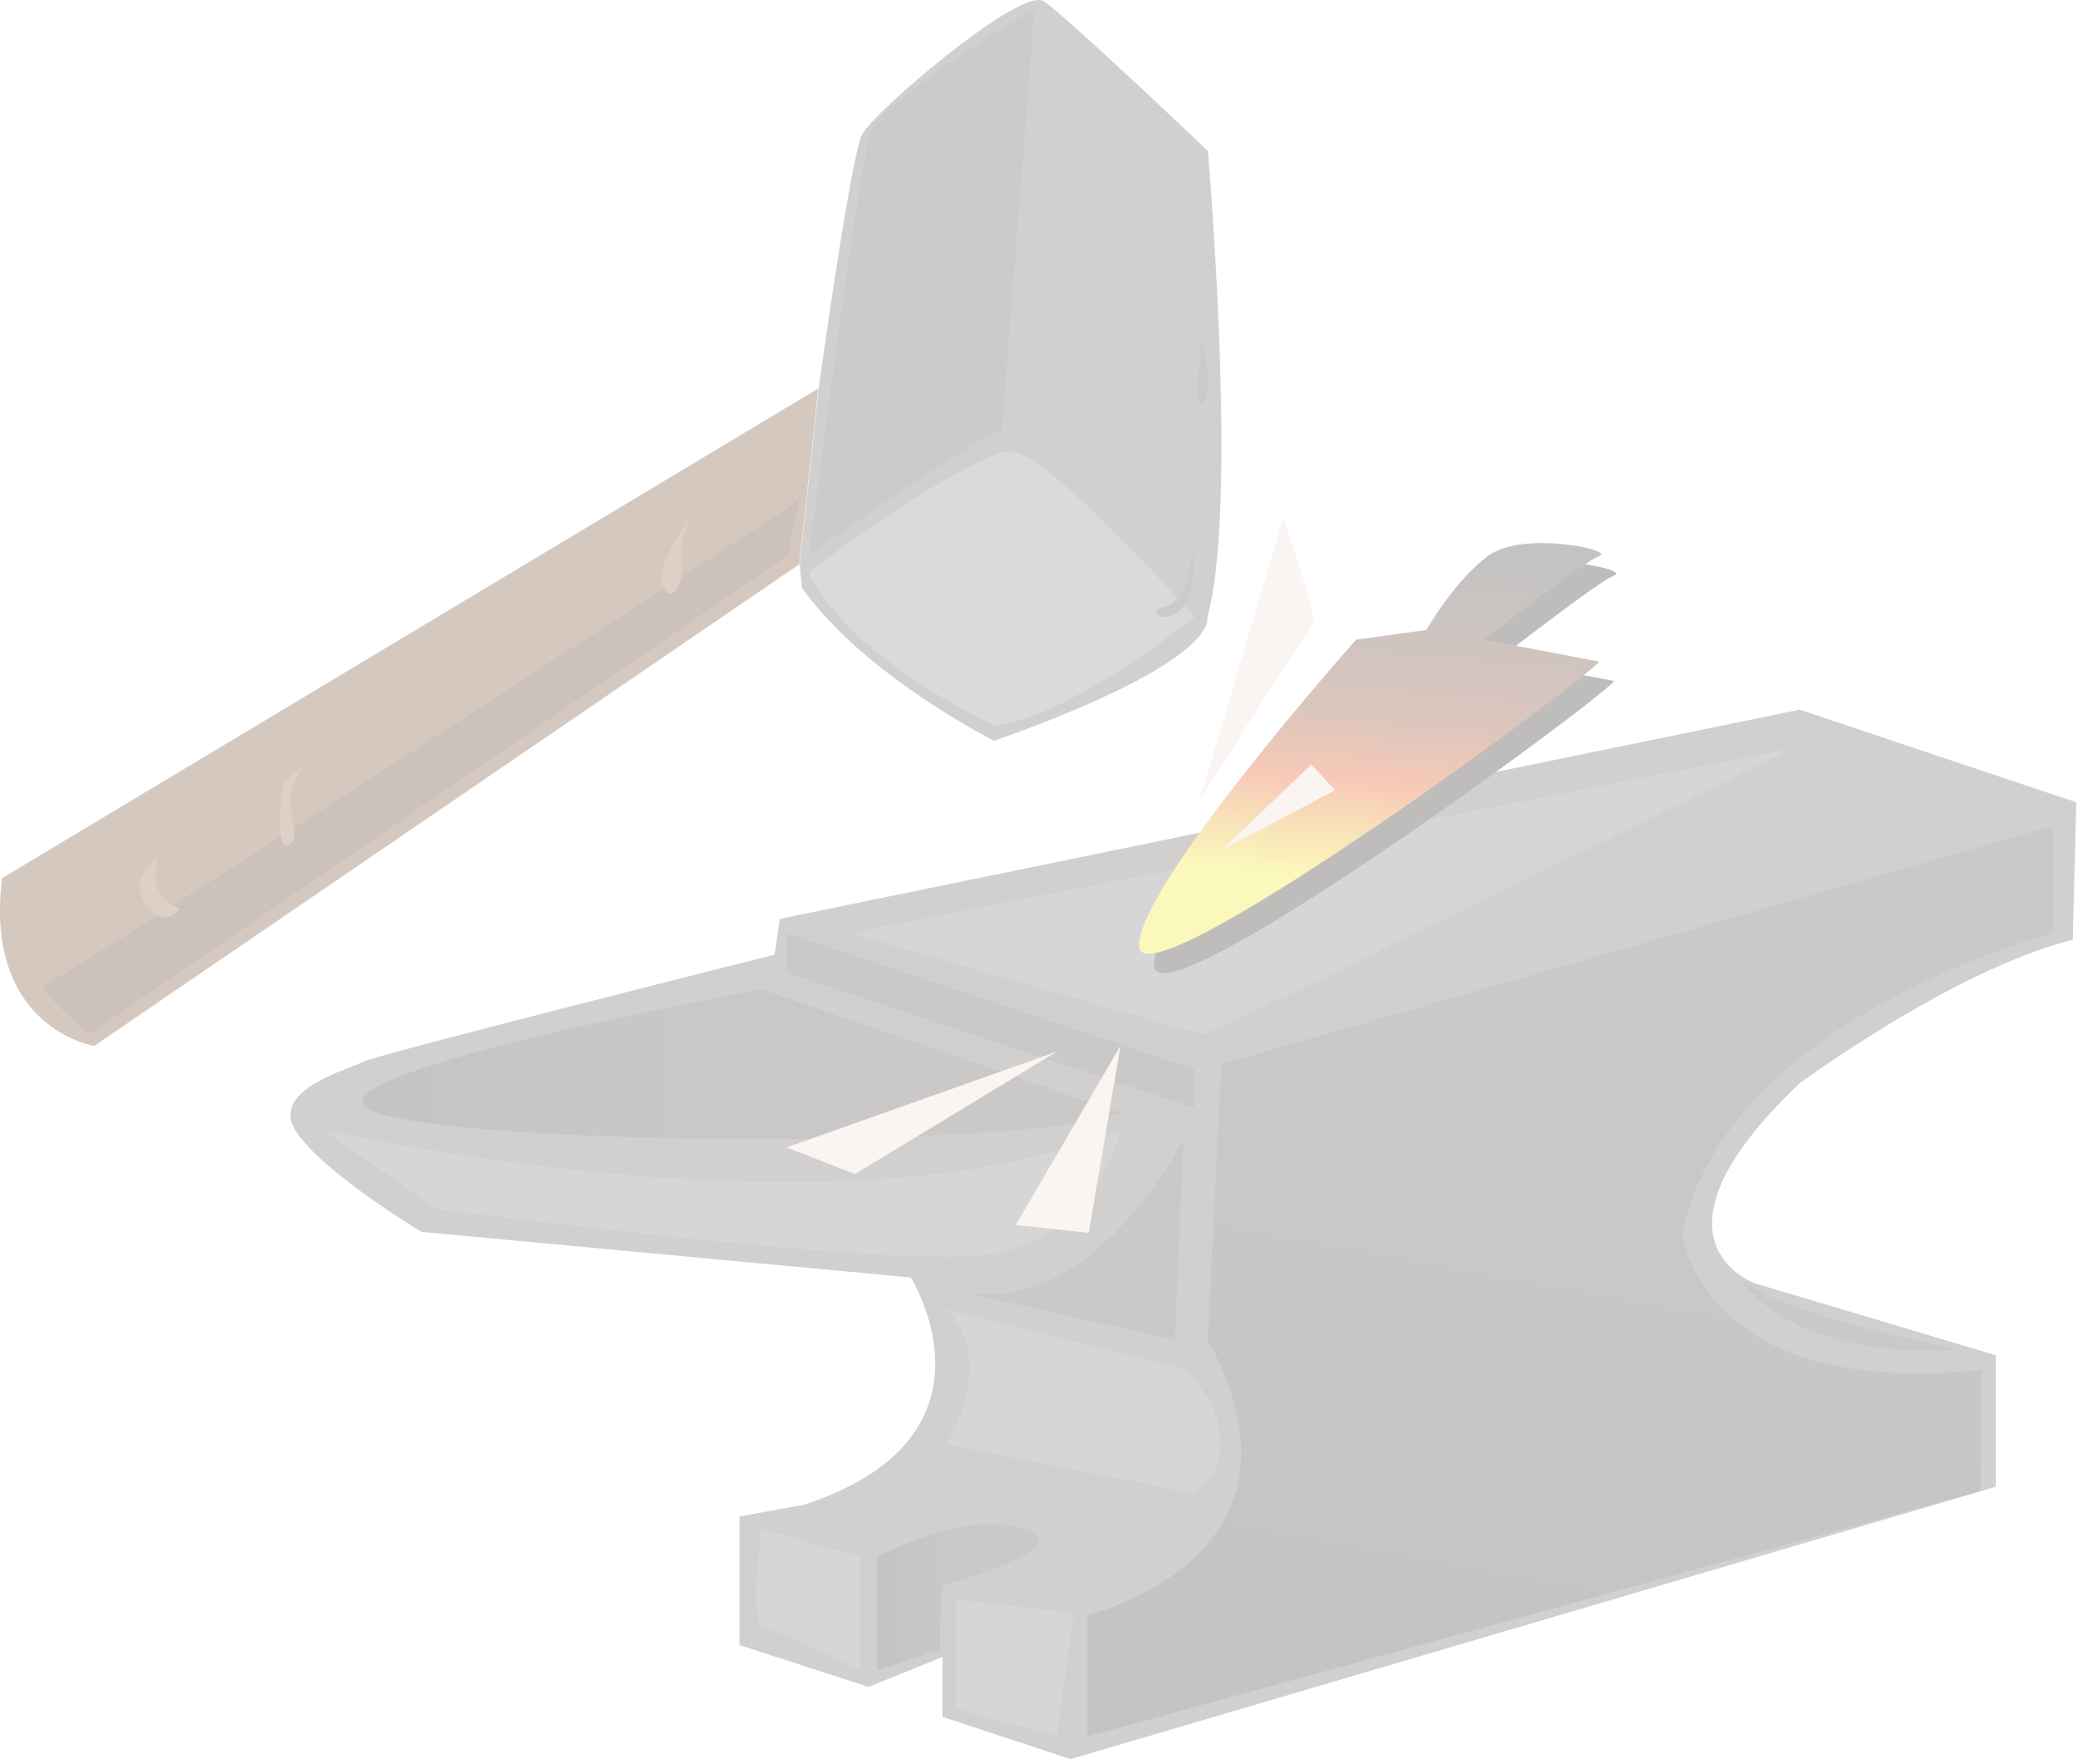 <svg width="357" height="303" viewBox="0 0 357 303" fill="none" xmlns="http://www.w3.org/2000/svg">
<g opacity="0.63">
<g opacity="0.51">
<path d="M309.209 121.9L133.979 157.84L133.059 164C133.059 164 63.649 181.42 62.139 182.48C60.629 183.54 46.139 187.08 50.819 194.29C55.499 201.5 72.399 211.61 72.399 211.61L156.459 219.44C156.459 219.44 173.749 246.75 138.239 258.46L127.049 260.51V282.59L149.209 289.78L161.909 284.65V294.92L183.929 302.18L342.879 255.39V232.8L301.589 220.48C301.589 220.48 280.539 213.22 309.199 186.08C309.199 186.08 335.689 166.5 356.099 161.44L356.709 137.82L309.199 121.91L309.209 121.9Z" fill="#706C69"/>
<path d="M205.209 190.33L135.179 167.08V160.29L205.209 183.69V190.33Z" fill="#5B5754"/>
<path d="M130.809 169.95C130.809 169.95 53.999 183.99 62.969 190.32C71.949 196.66 174.239 197.89 192.519 191.16L130.809 169.95Z" fill="url(#paint0_linear_196_1784)"/>
<path d="M165.669 222.021L201.859 230.181L203.299 195.681C203.299 195.681 188.449 225.801 165.669 222.021Z" fill="#5B5754"/>
<path d="M130.809 262.62C130.809 262.62 128.849 278.41 130.809 279.12C132.769 279.83 147.859 286.92 147.859 286.92V267.48L130.809 262.62Z" fill="#7F7F7F"/>
<path d="M164.279 274.771V293.491L181.559 298.281L184.489 277.061L164.279 274.771Z" fill="#7F7F7F"/>
<path d="M352.659 141.881V160.291C352.659 160.291 296.319 174.871 289.019 212.031C289.019 212.031 292.289 240.431 340.429 235.301L340.229 256.151L186.849 298.281V277.401C186.849 277.401 228.049 267.761 207.489 230.171L209.829 182.811L352.649 141.881H352.659Z" fill="url(#paint1_linear_196_1784)"/>
<path d="M150.729 267.3C151.639 267.3 165.049 259.45 175.699 262.62C186.349 265.79 162.199 272.13 161.899 272.43C161.599 272.73 161.449 283.45 161.449 283.45L150.729 286.92V267.3Z" fill="url(#paint2_linear_196_1784)"/>
<path d="M192.519 193.98C192.519 193.98 188.159 215.18 165.669 215.88C143.179 216.58 75.118 207.68 75.118 207.68L55.228 193.98C55.228 193.98 143.149 214.39 192.519 193.98Z" fill="#7F7F7F"/>
<path d="M145.919 160.29C145.919 160.29 205.209 177.34 206.569 177.65C207.929 177.96 307.809 128.57 307.809 128.57L145.929 160.3L145.919 160.29Z" fill="#7F7F7F"/>
<path d="M162.649 224.891C162.649 224.891 202.449 234.941 203.299 234.971C204.149 235.001 216.099 248.331 205.149 256.531L162.649 248.061C162.649 248.061 171.399 234.101 162.649 224.891Z" fill="#7F7F7F"/>
<path d="M299.459 220.081C298.909 219.681 306.929 233.641 336.659 231.831C336.659 231.831 308.439 226.601 299.459 220.081Z" fill="#5B5754"/>
<path d="M235.549 113.211C235.549 113.211 197.819 155.621 198.269 165.881C198.719 176.141 273.279 121.511 277.349 116.981L257.519 113.211C257.519 113.211 274.629 99.841 277.349 98.831C280.069 97.821 264.109 94.411 258.209 98.831C252.309 103.251 247.619 111.551 247.619 111.551L235.549 113.211Z" fill="#38302D"/>
<path d="M232.979 109.881C232.979 109.881 195.249 152.291 195.699 162.551C196.149 172.811 270.709 118.181 274.779 113.651L254.949 109.881C254.949 109.881 272.059 96.511 274.779 95.501C277.499 94.491 261.539 91.081 255.639 95.501C249.729 99.921 245.049 108.221 245.049 108.221L232.979 109.881Z" fill="url(#paint3_linear_196_1784)"/>
<path d="M207.509 25.92C207.509 25.92 183.199 2.77 179.299 0.21C175.399 -2.35 150.039 19.22 148.079 23.16C146.119 27.1 140.649 66.71 140.649 66.71L137.379 96.9L137.759 100.96C148.599 116.17 170.809 127.26 170.809 127.26C210.039 113.33 207.389 106.11 207.389 106.11C212.839 87.14 207.499 25.91 207.499 25.91L207.509 25.92Z" fill="#706C69"/>
<path d="M0.349 150.86C-2.781 176.68 16.189 179.67 16.189 179.67L137.309 96.93L140.579 66.74L0.349 150.86Z" fill="#7A5338"/>
<path d="M138.959 98.571C138.599 97.901 167.229 77.451 173.619 77.521C180.009 77.591 205.219 105.961 205.219 105.961C205.219 105.961 184.389 122.861 171.109 124.671C171.109 124.671 147.419 114.411 138.959 98.561V98.571Z" fill="#8E8C8A"/>
<path d="M177.739 1.521C177.739 1.521 151.479 17.07 149.519 22.8C147.559 28.53 138.949 95.441 138.949 95.441C138.949 95.441 169.289 73.701 172.079 74.13L177.739 1.521Z" fill="#605E5C"/>
<path d="M135.329 87.251C135.329 87.251 10.219 168.741 7.809 169.051C5.399 169.361 15.359 177.651 15.359 177.651L135.339 95.441L137.389 85.431L135.339 87.241L135.329 87.251Z" fill="#60412B"/>
<path d="M27.119 147.311C27.119 147.311 21.839 150.631 25.009 155.311C28.179 159.991 30.899 156.061 30.899 156.061C30.899 156.061 25.159 154.701 27.129 147.311H27.119Z" fill="#9B6C4C"/>
<path d="M48.559 134.57C48.559 134.57 47.048 146.25 49.608 145.2C52.169 144.15 48.269 137.8 50.978 133.58C53.688 129.36 48.559 134.58 48.559 134.58V134.57Z" fill="#9B6C4C"/>
<path d="M118.429 89.061C118.429 89.061 111.899 98.05 114.039 101.101C116.179 104.151 117.229 98.421 117.229 97.971C117.229 97.521 116.319 94.8 118.439 89.07L118.429 89.061Z" fill="#9B6C4C"/>
<path d="M205.059 93.28C205.059 93.28 204.609 103.54 199.779 104.3C194.949 105.05 206.269 111.39 205.059 93.28Z" fill="#605E5C"/>
<path d="M206.569 58.721C206.569 58.721 208.679 67.591 206.569 69.351C204.459 71.111 206.569 58.721 206.569 58.721Z" fill="#605E5C"/>
<path d="M220.459 89.061L206.119 137.361C206.119 137.361 224.839 108.041 225.589 106.931C226.339 105.821 220.459 89.061 220.459 89.061Z" fill="#EFDFD5"/>
<path d="M225.279 131.33L209.889 146.02L229.359 135.75L225.279 131.33Z" fill="#EFDFD5"/>
<path d="M181.559 180.65L135.139 197.11L146.899 201.68L181.559 180.65Z" fill="#EFDFD5"/>
<path d="M192.519 179.61L187.039 211.79L174.519 210.42L192.519 179.61Z" fill="#EFDFD5"/>
</g>
</g>
<defs>
<linearGradient id="paint0_linear_196_1784" x1="62.239" y1="182.81" x2="192.519" y2="182.81" gradientUnits="userSpaceOnUse">
<stop stop-color="#474744"/>
<stop offset="0.37" stop-color="#54514E"/>
<stop offset="0.71" stop-color="#5B5754"/>
</linearGradient>
<linearGradient id="paint1_linear_196_1784" x1="259.909" y1="286.531" x2="289.999" y2="123.481" gradientUnits="userSpaceOnUse">
<stop stop-color="#474744"/>
<stop offset="0.37" stop-color="#54514E"/>
<stop offset="0.71" stop-color="#5B5754"/>
</linearGradient>
<linearGradient id="paint2_linear_196_1784" x1="150.729" y1="274.39" x2="178.409" y2="274.39" gradientUnits="userSpaceOnUse">
<stop stop-color="#474744"/>
<stop offset="0.37" stop-color="#54514E"/>
<stop offset="0.71" stop-color="#5B5754"/>
</linearGradient>
<linearGradient id="paint3_linear_196_1784" x1="234.129" y1="150.891" x2="240.929" y2="71.791" gradientUnits="userSpaceOnUse">
<stop stop-color="#F2E82C"/>
<stop offset="0.1" stop-color="#ECA426"/>
<stop offset="0.21" stop-color="#E5561F"/>
<stop offset="0.36" stop-color="#8C4C32"/>
<stop offset="0.71" stop-color="#414442"/>
</linearGradient>
</defs>
</svg>
